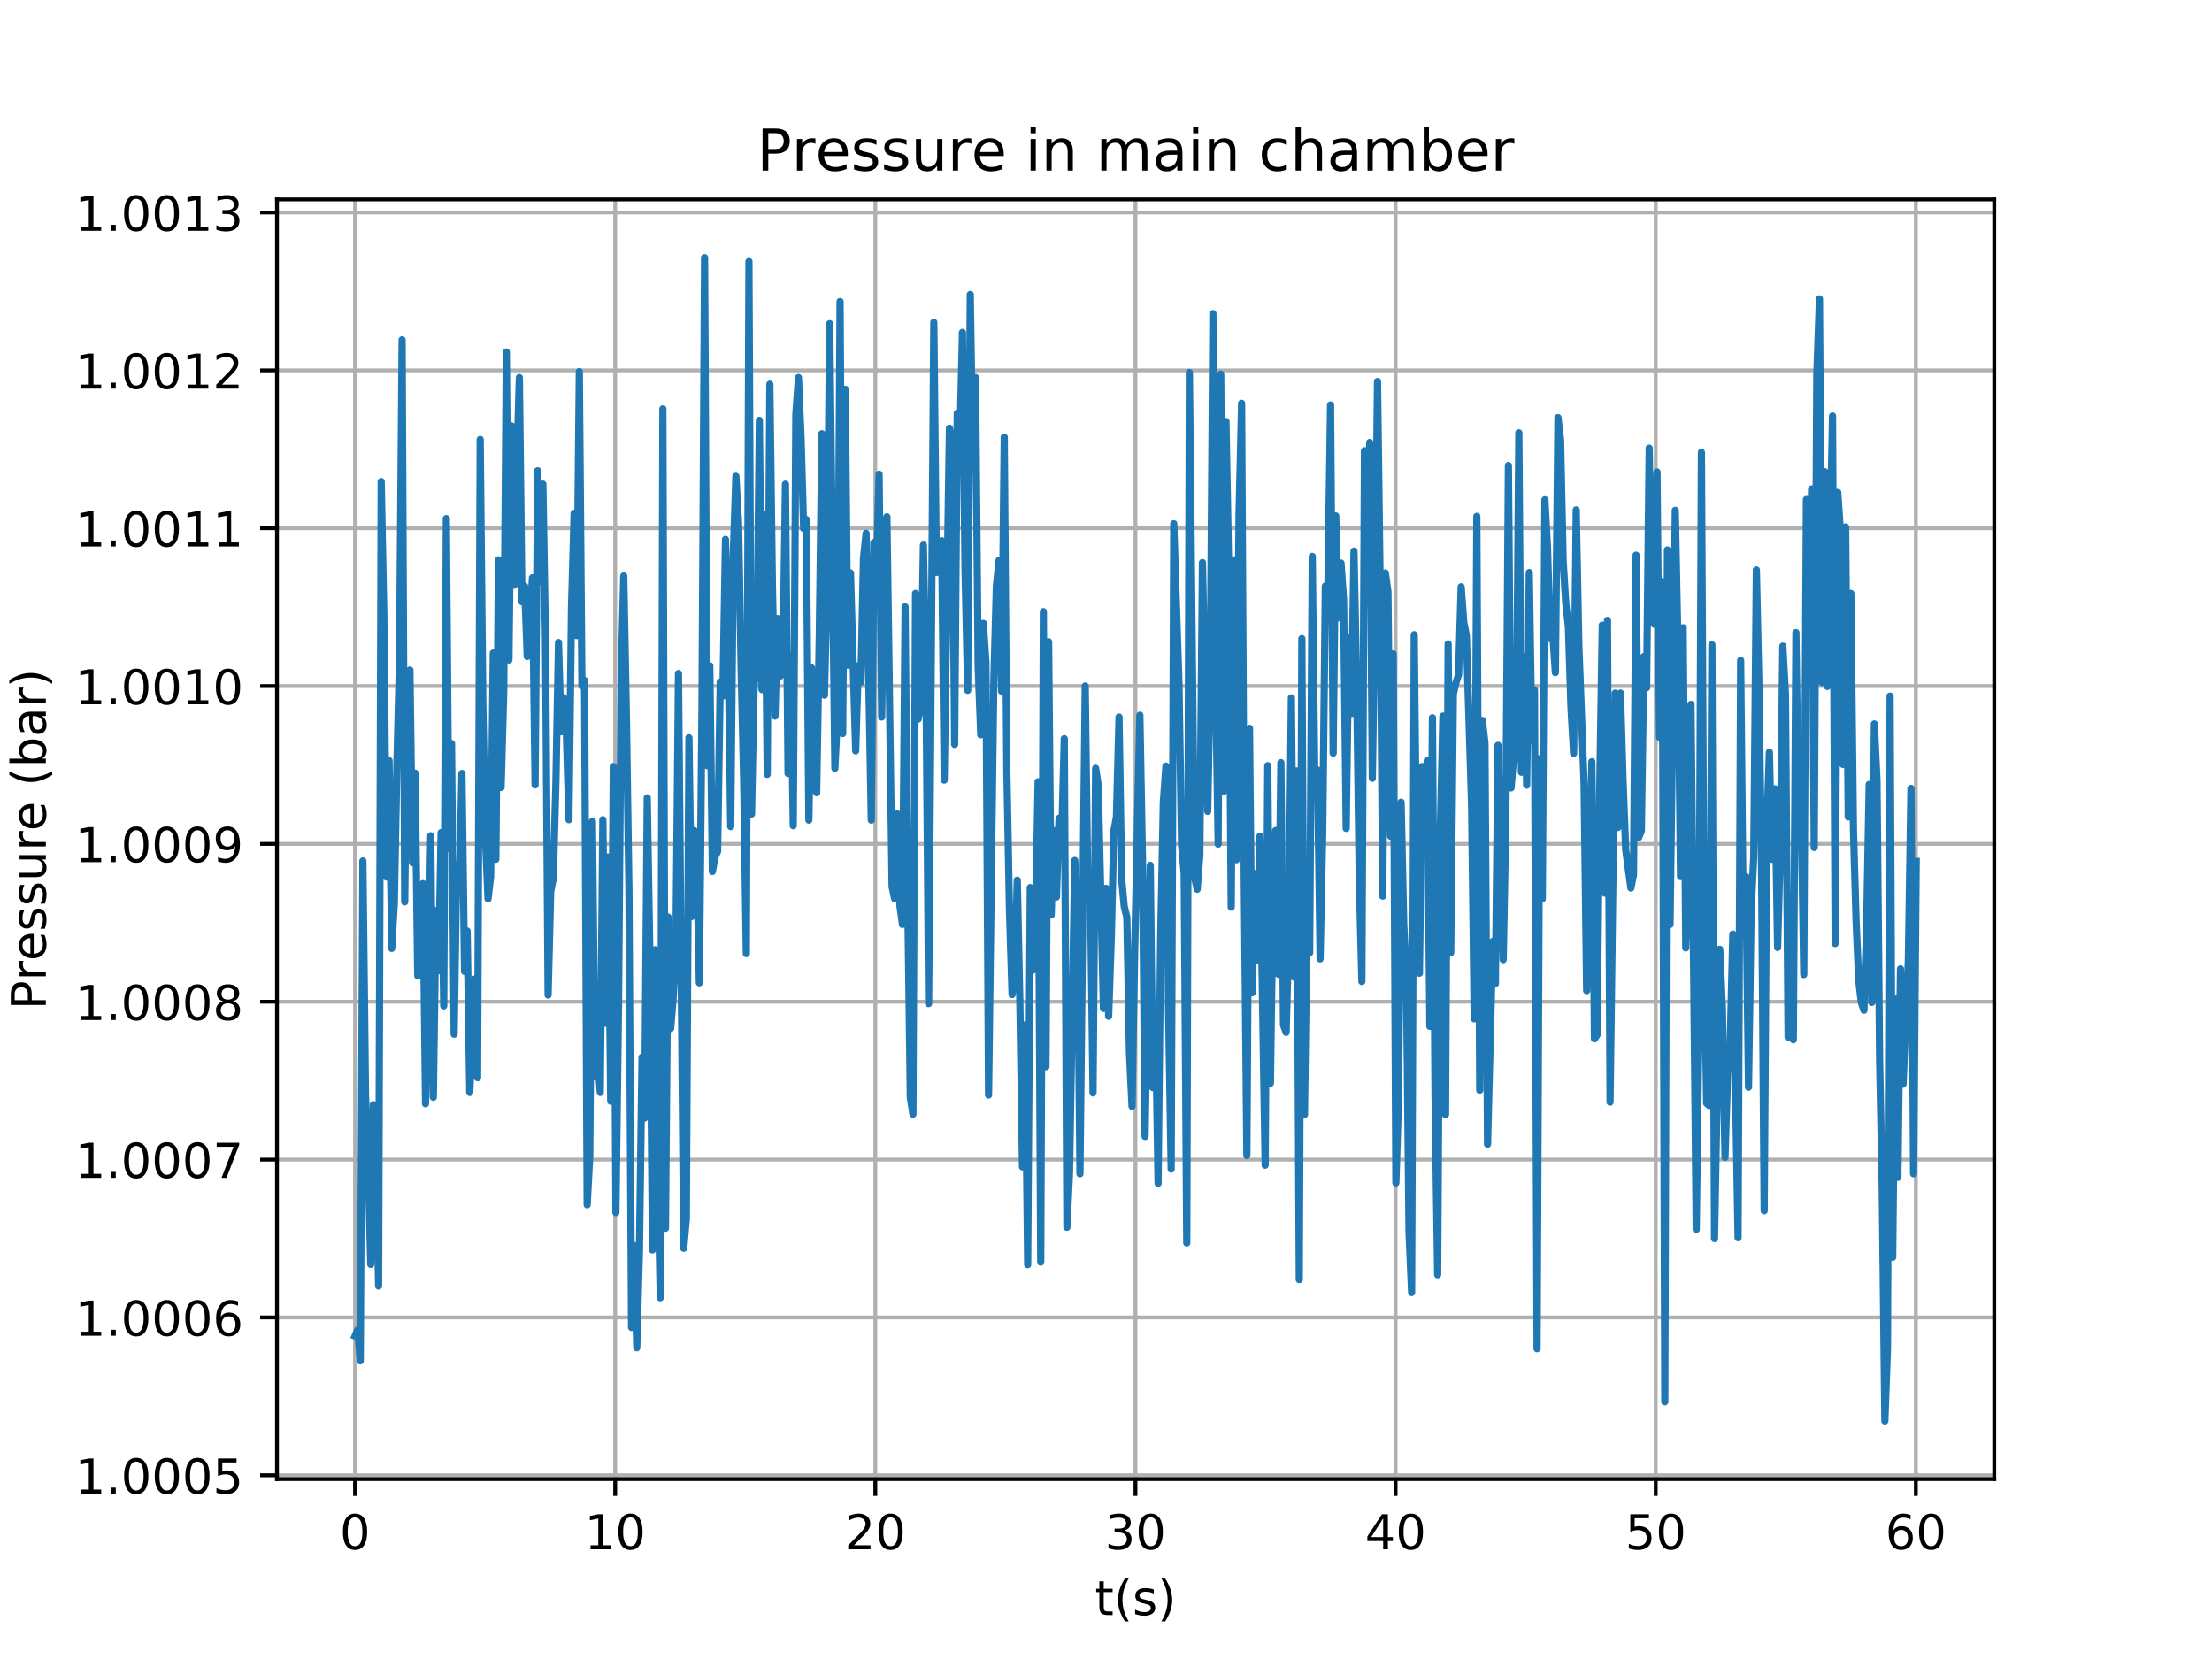 <?xml version="1.0" encoding="utf-8" standalone="no"?>
<!DOCTYPE svg PUBLIC "-//W3C//DTD SVG 1.1//EN"
  "http://www.w3.org/Graphics/SVG/1.1/DTD/svg11.dtd">
<!-- Created with matplotlib (http://matplotlib.org/) -->
<svg height="345pt" version="1.1" viewBox="0 0 460 345" width="460pt" xmlns="http://www.w3.org/2000/svg" xmlns:xlink="http://www.w3.org/1999/xlink">
 <defs>
  <style type="text/css">
*{stroke-linecap:butt;stroke-linejoin:round;}
  </style>
 </defs>
 <g id="figure_1">
  <g id="patch_1">
   <path d="M 0 345.6 
L 460.8 345.6 
L 460.8 0 
L 0 0 
z
" style="fill:#ffffff;"/>
  </g>
  <g id="axes_1">
   <g id="patch_2">
    <path d="M 57.6 307.584 
L 414.72 307.584 
L 414.72 41.472 
L 57.6 41.472 
z
" style="fill:#ffffff;"/>
   </g>
   <g id="matplotlib.axis_1">
    <g id="xtick_1">
     <g id="line2d_1">
      <path clip-path="url(#p2dbd5055fb)" d="M 73.833 307.584 
L 73.833 41.472 
" style="fill:none;stroke:#b0b0b0;stroke-linecap:square;stroke-width:0.8;"/>
     </g>
     <g id="line2d_2">
      <defs>
       <path d="M 0 0 
L 0 3.5 
" id="m1ce42a3cba" style="stroke:#000000;stroke-width:0.8;"/>
      </defs>
      <g>
       <use style="stroke:#000000;stroke-width:0.8;" x="73.833" xlink:href="#m1ce42a3cba" y="307.584"/>
      </g>
     </g>
     <g id="text_1">
      <!-- 0 -->
      <defs>
       <path d="M 31.781 66.406 
Q 24.172 66.406 20.328 58.906 
Q 16.5 51.422 16.5 36.375 
Q 16.5 21.391 20.328 13.891 
Q 24.172 6.391 31.781 6.391 
Q 39.453 6.391 43.281 13.891 
Q 47.125 21.391 47.125 36.375 
Q 47.125 51.422 43.281 58.906 
Q 39.453 66.406 31.781 66.406 
z
M 31.781 74.219 
Q 44.047 74.219 50.516 64.516 
Q 56.984 54.828 56.984 36.375 
Q 56.984 17.969 50.516 8.266 
Q 44.047 -1.422 31.781 -1.422 
Q 19.531 -1.422 13.062 8.266 
Q 6.594 17.969 6.594 36.375 
Q 6.594 54.828 13.062 64.516 
Q 19.531 74.219 31.781 74.219 
z
" id="DejaVuSans-30"/>
      </defs>
      <g transform="translate(70.651 322.182)scale(0.1 -0.1)">
       <use xlink:href="#DejaVuSans-30"/>
      </g>
     </g>
    </g>
    <g id="xtick_2">
     <g id="line2d_3">
      <path clip-path="url(#p2dbd5055fb)" d="M 127.93 307.584 
L 127.93 41.472 
" style="fill:none;stroke:#b0b0b0;stroke-linecap:square;stroke-width:0.8;"/>
     </g>
     <g id="line2d_4">
      <g>
       <use style="stroke:#000000;stroke-width:0.8;" x="127.93" xlink:href="#m1ce42a3cba" y="307.584"/>
      </g>
     </g>
     <g id="text_2">
      <!-- 10 -->
      <defs>
       <path d="M 12.406 8.297 
L 28.516 8.297 
L 28.516 63.922 
L 10.984 60.406 
L 10.984 69.391 
L 28.422 72.906 
L 38.281 72.906 
L 38.281 8.297 
L 54.391 8.297 
L 54.391 0 
L 12.406 0 
z
" id="DejaVuSans-31"/>
      </defs>
      <g transform="translate(121.568 322.182)scale(0.1 -0.1)">
       <use xlink:href="#DejaVuSans-31"/>
       <use x="63.623" xlink:href="#DejaVuSans-30"/>
      </g>
     </g>
    </g>
    <g id="xtick_3">
     <g id="line2d_5">
      <path clip-path="url(#p2dbd5055fb)" d="M 182.027 307.584 
L 182.027 41.472 
" style="fill:none;stroke:#b0b0b0;stroke-linecap:square;stroke-width:0.8;"/>
     </g>
     <g id="line2d_6">
      <g>
       <use style="stroke:#000000;stroke-width:0.8;" x="182.027" xlink:href="#m1ce42a3cba" y="307.584"/>
      </g>
     </g>
     <g id="text_3">
      <!-- 20 -->
      <defs>
       <path d="M 19.188 8.297 
L 53.609 8.297 
L 53.609 0 
L 7.328 0 
L 7.328 8.297 
Q 12.938 14.109 22.625 23.891 
Q 32.328 33.688 34.812 36.531 
Q 39.547 41.844 41.422 45.531 
Q 43.312 49.219 43.312 52.781 
Q 43.312 58.594 39.234 62.25 
Q 35.156 65.922 28.609 65.922 
Q 23.969 65.922 18.812 64.312 
Q 13.672 62.703 7.812 59.422 
L 7.812 69.391 
Q 13.766 71.781 18.938 73 
Q 24.125 74.219 28.422 74.219 
Q 39.75 74.219 46.484 68.547 
Q 53.219 62.891 53.219 53.422 
Q 53.219 48.922 51.531 44.891 
Q 49.859 40.875 45.406 35.406 
Q 44.188 33.984 37.641 27.219 
Q 31.109 20.453 19.188 8.297 
z
" id="DejaVuSans-32"/>
      </defs>
      <g transform="translate(175.665 322.182)scale(0.1 -0.1)">
       <use xlink:href="#DejaVuSans-32"/>
       <use x="63.623" xlink:href="#DejaVuSans-30"/>
      </g>
     </g>
    </g>
    <g id="xtick_4">
     <g id="line2d_7">
      <path clip-path="url(#p2dbd5055fb)" d="M 236.125 307.584 
L 236.125 41.472 
" style="fill:none;stroke:#b0b0b0;stroke-linecap:square;stroke-width:0.8;"/>
     </g>
     <g id="line2d_8">
      <g>
       <use style="stroke:#000000;stroke-width:0.8;" x="236.125" xlink:href="#m1ce42a3cba" y="307.584"/>
      </g>
     </g>
     <g id="text_4">
      <!-- 30 -->
      <defs>
       <path d="M 40.578 39.312 
Q 47.656 37.797 51.625 33 
Q 55.609 28.219 55.609 21.188 
Q 55.609 10.406 48.188 4.484 
Q 40.766 -1.422 27.094 -1.422 
Q 22.516 -1.422 17.656 -0.516 
Q 12.797 0.391 7.625 2.203 
L 7.625 11.719 
Q 11.719 9.328 16.594 8.109 
Q 21.484 6.891 26.812 6.891 
Q 36.078 6.891 40.938 10.547 
Q 45.797 14.203 45.797 21.188 
Q 45.797 27.641 41.281 31.266 
Q 36.766 34.906 28.719 34.906 
L 20.219 34.906 
L 20.219 43.016 
L 29.109 43.016 
Q 36.375 43.016 40.234 45.922 
Q 44.094 48.828 44.094 54.297 
Q 44.094 59.906 40.109 62.906 
Q 36.141 65.922 28.719 65.922 
Q 24.656 65.922 20.016 65.031 
Q 15.375 64.156 9.812 62.312 
L 9.812 71.094 
Q 15.438 72.656 20.344 73.438 
Q 25.25 74.219 29.594 74.219 
Q 40.828 74.219 47.359 69.109 
Q 53.906 64.016 53.906 55.328 
Q 53.906 49.266 50.438 45.094 
Q 46.969 40.922 40.578 39.312 
z
" id="DejaVuSans-33"/>
      </defs>
      <g transform="translate(229.762 322.182)scale(0.1 -0.1)">
       <use xlink:href="#DejaVuSans-33"/>
       <use x="63.623" xlink:href="#DejaVuSans-30"/>
      </g>
     </g>
    </g>
    <g id="xtick_5">
     <g id="line2d_9">
      <path clip-path="url(#p2dbd5055fb)" d="M 290.222 307.584 
L 290.222 41.472 
" style="fill:none;stroke:#b0b0b0;stroke-linecap:square;stroke-width:0.8;"/>
     </g>
     <g id="line2d_10">
      <g>
       <use style="stroke:#000000;stroke-width:0.8;" x="290.222" xlink:href="#m1ce42a3cba" y="307.584"/>
      </g>
     </g>
     <g id="text_5">
      <!-- 40 -->
      <defs>
       <path d="M 37.797 64.312 
L 12.891 25.391 
L 37.797 25.391 
z
M 35.203 72.906 
L 47.609 72.906 
L 47.609 25.391 
L 58.016 25.391 
L 58.016 17.188 
L 47.609 17.188 
L 47.609 0 
L 37.797 0 
L 37.797 17.188 
L 4.891 17.188 
L 4.891 26.703 
z
" id="DejaVuSans-34"/>
      </defs>
      <g transform="translate(283.86 322.182)scale(0.1 -0.1)">
       <use xlink:href="#DejaVuSans-34"/>
       <use x="63.623" xlink:href="#DejaVuSans-30"/>
      </g>
     </g>
    </g>
    <g id="xtick_6">
     <g id="line2d_11">
      <path clip-path="url(#p2dbd5055fb)" d="M 344.32 307.584 
L 344.32 41.472 
" style="fill:none;stroke:#b0b0b0;stroke-linecap:square;stroke-width:0.8;"/>
     </g>
     <g id="line2d_12">
      <g>
       <use style="stroke:#000000;stroke-width:0.8;" x="344.32" xlink:href="#m1ce42a3cba" y="307.584"/>
      </g>
     </g>
     <g id="text_6">
      <!-- 50 -->
      <defs>
       <path d="M 10.797 72.906 
L 49.516 72.906 
L 49.516 64.594 
L 19.828 64.594 
L 19.828 46.734 
Q 21.969 47.469 24.109 47.828 
Q 26.266 48.188 28.422 48.188 
Q 40.625 48.188 47.75 41.5 
Q 54.891 34.812 54.891 23.391 
Q 54.891 11.625 47.562 5.094 
Q 40.234 -1.422 26.906 -1.422 
Q 22.312 -1.422 17.547 -0.641 
Q 12.797 0.141 7.719 1.703 
L 7.719 11.625 
Q 12.109 9.234 16.797 8.062 
Q 21.484 6.891 26.703 6.891 
Q 35.156 6.891 40.078 11.328 
Q 45.016 15.766 45.016 23.391 
Q 45.016 31 40.078 35.438 
Q 35.156 39.891 26.703 39.891 
Q 22.75 39.891 18.812 39.016 
Q 14.891 38.141 10.797 36.281 
z
" id="DejaVuSans-35"/>
      </defs>
      <g transform="translate(337.957 322.182)scale(0.1 -0.1)">
       <use xlink:href="#DejaVuSans-35"/>
       <use x="63.623" xlink:href="#DejaVuSans-30"/>
      </g>
     </g>
    </g>
    <g id="xtick_7">
     <g id="line2d_13">
      <path clip-path="url(#p2dbd5055fb)" d="M 398.417 307.584 
L 398.417 41.472 
" style="fill:none;stroke:#b0b0b0;stroke-linecap:square;stroke-width:0.8;"/>
     </g>
     <g id="line2d_14">
      <g>
       <use style="stroke:#000000;stroke-width:0.8;" x="398.417" xlink:href="#m1ce42a3cba" y="307.584"/>
      </g>
     </g>
     <g id="text_7">
      <!-- 60 -->
      <defs>
       <path d="M 33.016 40.375 
Q 26.375 40.375 22.484 35.828 
Q 18.609 31.297 18.609 23.391 
Q 18.609 15.531 22.484 10.953 
Q 26.375 6.391 33.016 6.391 
Q 39.656 6.391 43.531 10.953 
Q 47.406 15.531 47.406 23.391 
Q 47.406 31.297 43.531 35.828 
Q 39.656 40.375 33.016 40.375 
z
M 52.594 71.297 
L 52.594 62.312 
Q 48.875 64.062 45.094 64.984 
Q 41.312 65.922 37.594 65.922 
Q 27.828 65.922 22.672 59.328 
Q 17.531 52.734 16.797 39.406 
Q 19.672 43.656 24.016 45.922 
Q 28.375 48.188 33.594 48.188 
Q 44.578 48.188 50.953 41.516 
Q 57.328 34.859 57.328 23.391 
Q 57.328 12.156 50.688 5.359 
Q 44.047 -1.422 33.016 -1.422 
Q 20.359 -1.422 13.672 8.266 
Q 6.984 17.969 6.984 36.375 
Q 6.984 53.656 15.188 63.938 
Q 23.391 74.219 37.203 74.219 
Q 40.922 74.219 44.703 73.484 
Q 48.484 72.75 52.594 71.297 
z
" id="DejaVuSans-36"/>
      </defs>
      <g transform="translate(392.054 322.182)scale(0.1 -0.1)">
       <use xlink:href="#DejaVuSans-36"/>
       <use x="63.623" xlink:href="#DejaVuSans-30"/>
      </g>
     </g>
    </g>
    <g id="text_8">
     <!-- t(s) -->
     <defs>
      <path d="M 18.312 70.219 
L 18.312 54.688 
L 36.812 54.688 
L 36.812 47.703 
L 18.312 47.703 
L 18.312 18.016 
Q 18.312 11.328 20.141 9.422 
Q 21.969 7.516 27.594 7.516 
L 36.812 7.516 
L 36.812 0 
L 27.594 0 
Q 17.188 0 13.234 3.875 
Q 9.281 7.766 9.281 18.016 
L 9.281 47.703 
L 2.688 47.703 
L 2.688 54.688 
L 9.281 54.688 
L 9.281 70.219 
z
" id="DejaVuSans-74"/>
      <path d="M 31 75.875 
Q 24.469 64.656 21.281 53.656 
Q 18.109 42.672 18.109 31.391 
Q 18.109 20.125 21.312 9.062 
Q 24.516 -2 31 -13.188 
L 23.188 -13.188 
Q 15.875 -1.703 12.234 9.375 
Q 8.594 20.453 8.594 31.391 
Q 8.594 42.281 12.203 53.312 
Q 15.828 64.359 23.188 75.875 
z
" id="DejaVuSans-28"/>
      <path d="M 44.281 53.078 
L 44.281 44.578 
Q 40.484 46.531 36.375 47.5 
Q 32.281 48.484 27.875 48.484 
Q 21.188 48.484 17.844 46.438 
Q 14.5 44.391 14.5 40.281 
Q 14.5 37.156 16.891 35.375 
Q 19.281 33.594 26.516 31.984 
L 29.594 31.297 
Q 39.156 29.25 43.188 25.516 
Q 47.219 21.781 47.219 15.094 
Q 47.219 7.469 41.188 3.016 
Q 35.156 -1.422 24.609 -1.422 
Q 20.219 -1.422 15.453 -0.562 
Q 10.688 0.297 5.422 2 
L 5.422 11.281 
Q 10.406 8.688 15.234 7.391 
Q 20.062 6.109 24.812 6.109 
Q 31.156 6.109 34.562 8.281 
Q 37.984 10.453 37.984 14.406 
Q 37.984 18.062 35.516 20.016 
Q 33.062 21.969 24.703 23.781 
L 21.578 24.516 
Q 13.234 26.266 9.516 29.906 
Q 5.812 33.547 5.812 39.891 
Q 5.812 47.609 11.281 51.797 
Q 16.75 56 26.812 56 
Q 31.781 56 36.172 55.266 
Q 40.578 54.547 44.281 53.078 
z
" id="DejaVuSans-73"/>
      <path d="M 8.016 75.875 
L 15.828 75.875 
Q 23.141 64.359 26.781 53.312 
Q 30.422 42.281 30.422 31.391 
Q 30.422 20.453 26.781 9.375 
Q 23.141 -1.703 15.828 -13.188 
L 8.016 -13.188 
Q 14.5 -2 17.703 9.062 
Q 20.906 20.125 20.906 31.391 
Q 20.906 42.672 17.703 53.656 
Q 14.5 64.656 8.016 75.875 
z
" id="DejaVuSans-29"/>
     </defs>
     <g transform="translate(227.694 335.861)scale(0.1 -0.1)">
      <use xlink:href="#DejaVuSans-74"/>
      <use x="39.209" xlink:href="#DejaVuSans-28"/>
      <use x="78.223" xlink:href="#DejaVuSans-73"/>
      <use x="130.322" xlink:href="#DejaVuSans-29"/>
     </g>
    </g>
   </g>
   <g id="matplotlib.axis_2">
    <g id="ytick_1">
     <g id="line2d_15">
      <path clip-path="url(#p2dbd5055fb)" d="M 57.6 306.79 
L 414.72 306.79 
" style="fill:none;stroke:#b0b0b0;stroke-linecap:square;stroke-width:0.8;"/>
     </g>
     <g id="line2d_16">
      <defs>
       <path d="M 0 0 
L -3.5 0 
" id="m03e9ff4818" style="stroke:#000000;stroke-width:0.8;"/>
      </defs>
      <g>
       <use style="stroke:#000000;stroke-width:0.8;" x="57.6" xlink:href="#m03e9ff4818" y="306.79"/>
      </g>
     </g>
     <g id="text_9">
      <!-- 1.0005 -->
      <defs>
       <path d="M 10.688 12.406 
L 21 12.406 
L 21 0 
L 10.688 0 
z
" id="DejaVuSans-2e"/>
      </defs>
      <g transform="translate(15.609 310.589)scale(0.1 -0.1)">
       <use xlink:href="#DejaVuSans-31"/>
       <use x="63.623" xlink:href="#DejaVuSans-2e"/>
       <use x="95.41" xlink:href="#DejaVuSans-30"/>
       <use x="159.033" xlink:href="#DejaVuSans-30"/>
       <use x="222.656" xlink:href="#DejaVuSans-30"/>
       <use x="286.279" xlink:href="#DejaVuSans-35"/>
      </g>
     </g>
    </g>
    <g id="ytick_2">
     <g id="line2d_17">
      <path clip-path="url(#p2dbd5055fb)" d="M 57.6 273.965 
L 414.72 273.965 
" style="fill:none;stroke:#b0b0b0;stroke-linecap:square;stroke-width:0.8;"/>
     </g>
     <g id="line2d_18">
      <g>
       <use style="stroke:#000000;stroke-width:0.8;" x="57.6" xlink:href="#m03e9ff4818" y="273.965"/>
      </g>
     </g>
     <g id="text_10">
      <!-- 1.0006 -->
      <g transform="translate(15.609 277.764)scale(0.1 -0.1)">
       <use xlink:href="#DejaVuSans-31"/>
       <use x="63.623" xlink:href="#DejaVuSans-2e"/>
       <use x="95.41" xlink:href="#DejaVuSans-30"/>
       <use x="159.033" xlink:href="#DejaVuSans-30"/>
       <use x="222.656" xlink:href="#DejaVuSans-30"/>
       <use x="286.279" xlink:href="#DejaVuSans-36"/>
      </g>
     </g>
    </g>
    <g id="ytick_3">
     <g id="line2d_19">
      <path clip-path="url(#p2dbd5055fb)" d="M 57.6 241.14 
L 414.72 241.14 
" style="fill:none;stroke:#b0b0b0;stroke-linecap:square;stroke-width:0.8;"/>
     </g>
     <g id="line2d_20">
      <g>
       <use style="stroke:#000000;stroke-width:0.8;" x="57.6" xlink:href="#m03e9ff4818" y="241.14"/>
      </g>
     </g>
     <g id="text_11">
      <!-- 1.0007 -->
      <defs>
       <path d="M 8.203 72.906 
L 55.078 72.906 
L 55.078 68.703 
L 28.609 0 
L 18.312 0 
L 43.219 64.594 
L 8.203 64.594 
z
" id="DejaVuSans-37"/>
      </defs>
      <g transform="translate(15.609 244.939)scale(0.1 -0.1)">
       <use xlink:href="#DejaVuSans-31"/>
       <use x="63.623" xlink:href="#DejaVuSans-2e"/>
       <use x="95.41" xlink:href="#DejaVuSans-30"/>
       <use x="159.033" xlink:href="#DejaVuSans-30"/>
       <use x="222.656" xlink:href="#DejaVuSans-30"/>
       <use x="286.279" xlink:href="#DejaVuSans-37"/>
      </g>
     </g>
    </g>
    <g id="ytick_4">
     <g id="line2d_21">
      <path clip-path="url(#p2dbd5055fb)" d="M 57.6 208.315 
L 414.72 208.315 
" style="fill:none;stroke:#b0b0b0;stroke-linecap:square;stroke-width:0.8;"/>
     </g>
     <g id="line2d_22">
      <g>
       <use style="stroke:#000000;stroke-width:0.8;" x="57.6" xlink:href="#m03e9ff4818" y="208.315"/>
      </g>
     </g>
     <g id="text_12">
      <!-- 1.0008 -->
      <defs>
       <path d="M 31.781 34.625 
Q 24.75 34.625 20.719 30.859 
Q 16.703 27.094 16.703 20.516 
Q 16.703 13.922 20.719 10.156 
Q 24.75 6.391 31.781 6.391 
Q 38.812 6.391 42.859 10.172 
Q 46.922 13.969 46.922 20.516 
Q 46.922 27.094 42.891 30.859 
Q 38.875 34.625 31.781 34.625 
z
M 21.922 38.812 
Q 15.578 40.375 12.031 44.719 
Q 8.5 49.078 8.5 55.328 
Q 8.5 64.062 14.719 69.141 
Q 20.953 74.219 31.781 74.219 
Q 42.672 74.219 48.875 69.141 
Q 55.078 64.062 55.078 55.328 
Q 55.078 49.078 51.531 44.719 
Q 48 40.375 41.703 38.812 
Q 48.828 37.156 52.797 32.312 
Q 56.781 27.484 56.781 20.516 
Q 56.781 9.906 50.312 4.234 
Q 43.844 -1.422 31.781 -1.422 
Q 19.734 -1.422 13.25 4.234 
Q 6.781 9.906 6.781 20.516 
Q 6.781 27.484 10.781 32.312 
Q 14.797 37.156 21.922 38.812 
z
M 18.312 54.391 
Q 18.312 48.734 21.844 45.562 
Q 25.391 42.391 31.781 42.391 
Q 38.141 42.391 41.719 45.562 
Q 45.312 48.734 45.312 54.391 
Q 45.312 60.062 41.719 63.234 
Q 38.141 66.406 31.781 66.406 
Q 25.391 66.406 21.844 63.234 
Q 18.312 60.062 18.312 54.391 
z
" id="DejaVuSans-38"/>
      </defs>
      <g transform="translate(15.609 212.114)scale(0.1 -0.1)">
       <use xlink:href="#DejaVuSans-31"/>
       <use x="63.623" xlink:href="#DejaVuSans-2e"/>
       <use x="95.41" xlink:href="#DejaVuSans-30"/>
       <use x="159.033" xlink:href="#DejaVuSans-30"/>
       <use x="222.656" xlink:href="#DejaVuSans-30"/>
       <use x="286.279" xlink:href="#DejaVuSans-38"/>
      </g>
     </g>
    </g>
    <g id="ytick_5">
     <g id="line2d_23">
      <path clip-path="url(#p2dbd5055fb)" d="M 57.6 175.49 
L 414.72 175.49 
" style="fill:none;stroke:#b0b0b0;stroke-linecap:square;stroke-width:0.8;"/>
     </g>
     <g id="line2d_24">
      <g>
       <use style="stroke:#000000;stroke-width:0.8;" x="57.6" xlink:href="#m03e9ff4818" y="175.49"/>
      </g>
     </g>
     <g id="text_13">
      <!-- 1.0009 -->
      <defs>
       <path d="M 10.984 1.516 
L 10.984 10.5 
Q 14.703 8.734 18.5 7.812 
Q 22.312 6.891 25.984 6.891 
Q 35.75 6.891 40.891 13.453 
Q 46.047 20.016 46.781 33.406 
Q 43.953 29.203 39.594 26.953 
Q 35.25 24.703 29.984 24.703 
Q 19.047 24.703 12.672 31.312 
Q 6.297 37.938 6.297 49.422 
Q 6.297 60.641 12.938 67.422 
Q 19.578 74.219 30.609 74.219 
Q 43.266 74.219 49.922 64.516 
Q 56.594 54.828 56.594 36.375 
Q 56.594 19.141 48.406 8.859 
Q 40.234 -1.422 26.422 -1.422 
Q 22.703 -1.422 18.891 -0.688 
Q 15.094 0.047 10.984 1.516 
z
M 30.609 32.422 
Q 37.25 32.422 41.125 36.953 
Q 45.016 41.5 45.016 49.422 
Q 45.016 57.281 41.125 61.844 
Q 37.25 66.406 30.609 66.406 
Q 23.969 66.406 20.094 61.844 
Q 16.219 57.281 16.219 49.422 
Q 16.219 41.5 20.094 36.953 
Q 23.969 32.422 30.609 32.422 
z
" id="DejaVuSans-39"/>
      </defs>
      <g transform="translate(15.609 179.289)scale(0.1 -0.1)">
       <use xlink:href="#DejaVuSans-31"/>
       <use x="63.623" xlink:href="#DejaVuSans-2e"/>
       <use x="95.41" xlink:href="#DejaVuSans-30"/>
       <use x="159.033" xlink:href="#DejaVuSans-30"/>
       <use x="222.656" xlink:href="#DejaVuSans-30"/>
       <use x="286.279" xlink:href="#DejaVuSans-39"/>
      </g>
     </g>
    </g>
    <g id="ytick_6">
     <g id="line2d_25">
      <path clip-path="url(#p2dbd5055fb)" d="M 57.6 142.665 
L 414.72 142.665 
" style="fill:none;stroke:#b0b0b0;stroke-linecap:square;stroke-width:0.8;"/>
     </g>
     <g id="line2d_26">
      <g>
       <use style="stroke:#000000;stroke-width:0.8;" x="57.6" xlink:href="#m03e9ff4818" y="142.665"/>
      </g>
     </g>
     <g id="text_14">
      <!-- 1.0010 -->
      <g transform="translate(15.609 146.464)scale(0.1 -0.1)">
       <use xlink:href="#DejaVuSans-31"/>
       <use x="63.623" xlink:href="#DejaVuSans-2e"/>
       <use x="95.41" xlink:href="#DejaVuSans-30"/>
       <use x="159.033" xlink:href="#DejaVuSans-30"/>
       <use x="222.656" xlink:href="#DejaVuSans-31"/>
       <use x="286.279" xlink:href="#DejaVuSans-30"/>
      </g>
     </g>
    </g>
    <g id="ytick_7">
     <g id="line2d_27">
      <path clip-path="url(#p2dbd5055fb)" d="M 57.6 109.84 
L 414.72 109.84 
" style="fill:none;stroke:#b0b0b0;stroke-linecap:square;stroke-width:0.8;"/>
     </g>
     <g id="line2d_28">
      <g>
       <use style="stroke:#000000;stroke-width:0.8;" x="57.6" xlink:href="#m03e9ff4818" y="109.84"/>
      </g>
     </g>
     <g id="text_15">
      <!-- 1.0011 -->
      <g transform="translate(15.609 113.639)scale(0.1 -0.1)">
       <use xlink:href="#DejaVuSans-31"/>
       <use x="63.623" xlink:href="#DejaVuSans-2e"/>
       <use x="95.41" xlink:href="#DejaVuSans-30"/>
       <use x="159.033" xlink:href="#DejaVuSans-30"/>
       <use x="222.656" xlink:href="#DejaVuSans-31"/>
       <use x="286.279" xlink:href="#DejaVuSans-31"/>
      </g>
     </g>
    </g>
    <g id="ytick_8">
     <g id="line2d_29">
      <path clip-path="url(#p2dbd5055fb)" d="M 57.6 77.015 
L 414.72 77.015 
" style="fill:none;stroke:#b0b0b0;stroke-linecap:square;stroke-width:0.8;"/>
     </g>
     <g id="line2d_30">
      <g>
       <use style="stroke:#000000;stroke-width:0.8;" x="57.6" xlink:href="#m03e9ff4818" y="77.015"/>
      </g>
     </g>
     <g id="text_16">
      <!-- 1.0012 -->
      <g transform="translate(15.609 80.814)scale(0.1 -0.1)">
       <use xlink:href="#DejaVuSans-31"/>
       <use x="63.623" xlink:href="#DejaVuSans-2e"/>
       <use x="95.41" xlink:href="#DejaVuSans-30"/>
       <use x="159.033" xlink:href="#DejaVuSans-30"/>
       <use x="222.656" xlink:href="#DejaVuSans-31"/>
       <use x="286.279" xlink:href="#DejaVuSans-32"/>
      </g>
     </g>
    </g>
    <g id="ytick_9">
     <g id="line2d_31">
      <path clip-path="url(#p2dbd5055fb)" d="M 57.6 44.19 
L 414.72 44.19 
" style="fill:none;stroke:#b0b0b0;stroke-linecap:square;stroke-width:0.8;"/>
     </g>
     <g id="line2d_32">
      <g>
       <use style="stroke:#000000;stroke-width:0.8;" x="57.6" xlink:href="#m03e9ff4818" y="44.19"/>
      </g>
     </g>
     <g id="text_17">
      <!-- 1.0013 -->
      <g transform="translate(15.609 47.989)scale(0.1 -0.1)">
       <use xlink:href="#DejaVuSans-31"/>
       <use x="63.623" xlink:href="#DejaVuSans-2e"/>
       <use x="95.41" xlink:href="#DejaVuSans-30"/>
       <use x="159.033" xlink:href="#DejaVuSans-30"/>
       <use x="222.656" xlink:href="#DejaVuSans-31"/>
       <use x="286.279" xlink:href="#DejaVuSans-33"/>
      </g>
     </g>
    </g>
    <g id="text_18">
     <!-- Pressure (bar) -->
     <defs>
      <path d="M 19.672 64.797 
L 19.672 37.406 
L 32.078 37.406 
Q 38.969 37.406 42.719 40.969 
Q 46.484 44.531 46.484 51.125 
Q 46.484 57.672 42.719 61.234 
Q 38.969 64.797 32.078 64.797 
z
M 9.812 72.906 
L 32.078 72.906 
Q 44.344 72.906 50.609 67.359 
Q 56.891 61.812 56.891 51.125 
Q 56.891 40.328 50.609 34.812 
Q 44.344 29.297 32.078 29.297 
L 19.672 29.297 
L 19.672 0 
L 9.812 0 
z
" id="DejaVuSans-50"/>
      <path d="M 41.109 46.297 
Q 39.594 47.172 37.812 47.578 
Q 36.031 48 33.891 48 
Q 26.266 48 22.188 43.047 
Q 18.109 38.094 18.109 28.812 
L 18.109 0 
L 9.078 0 
L 9.078 54.688 
L 18.109 54.688 
L 18.109 46.188 
Q 20.953 51.172 25.484 53.578 
Q 30.031 56 36.531 56 
Q 37.453 56 38.578 55.875 
Q 39.703 55.766 41.062 55.516 
z
" id="DejaVuSans-72"/>
      <path d="M 56.203 29.594 
L 56.203 25.203 
L 14.891 25.203 
Q 15.484 15.922 20.484 11.062 
Q 25.484 6.203 34.422 6.203 
Q 39.594 6.203 44.453 7.469 
Q 49.312 8.734 54.109 11.281 
L 54.109 2.781 
Q 49.266 0.734 44.188 -0.344 
Q 39.109 -1.422 33.891 -1.422 
Q 20.797 -1.422 13.156 6.188 
Q 5.516 13.812 5.516 26.812 
Q 5.516 40.234 12.766 48.109 
Q 20.016 56 32.328 56 
Q 43.359 56 49.781 48.891 
Q 56.203 41.797 56.203 29.594 
z
M 47.219 32.234 
Q 47.125 39.594 43.094 43.984 
Q 39.062 48.391 32.422 48.391 
Q 24.906 48.391 20.391 44.141 
Q 15.875 39.891 15.188 32.172 
z
" id="DejaVuSans-65"/>
      <path d="M 8.5 21.578 
L 8.5 54.688 
L 17.484 54.688 
L 17.484 21.922 
Q 17.484 14.156 20.5 10.266 
Q 23.531 6.391 29.594 6.391 
Q 36.859 6.391 41.078 11.031 
Q 45.312 15.672 45.312 23.688 
L 45.312 54.688 
L 54.297 54.688 
L 54.297 0 
L 45.312 0 
L 45.312 8.406 
Q 42.047 3.422 37.719 1 
Q 33.406 -1.422 27.688 -1.422 
Q 18.266 -1.422 13.375 4.438 
Q 8.5 10.297 8.5 21.578 
z
M 31.109 56 
z
" id="DejaVuSans-75"/>
      <path id="DejaVuSans-20"/>
      <path d="M 48.688 27.297 
Q 48.688 37.203 44.609 42.844 
Q 40.531 48.484 33.406 48.484 
Q 26.266 48.484 22.188 42.844 
Q 18.109 37.203 18.109 27.297 
Q 18.109 17.391 22.188 11.75 
Q 26.266 6.109 33.406 6.109 
Q 40.531 6.109 44.609 11.75 
Q 48.688 17.391 48.688 27.297 
z
M 18.109 46.391 
Q 20.953 51.266 25.266 53.625 
Q 29.594 56 35.594 56 
Q 45.562 56 51.781 48.094 
Q 58.016 40.188 58.016 27.297 
Q 58.016 14.406 51.781 6.484 
Q 45.562 -1.422 35.594 -1.422 
Q 29.594 -1.422 25.266 0.953 
Q 20.953 3.328 18.109 8.203 
L 18.109 0 
L 9.078 0 
L 9.078 75.984 
L 18.109 75.984 
z
" id="DejaVuSans-62"/>
      <path d="M 34.281 27.484 
Q 23.391 27.484 19.188 25 
Q 14.984 22.516 14.984 16.5 
Q 14.984 11.719 18.141 8.906 
Q 21.297 6.109 26.703 6.109 
Q 34.188 6.109 38.703 11.406 
Q 43.219 16.703 43.219 25.484 
L 43.219 27.484 
z
M 52.203 31.203 
L 52.203 0 
L 43.219 0 
L 43.219 8.297 
Q 40.141 3.328 35.547 0.953 
Q 30.953 -1.422 24.312 -1.422 
Q 15.922 -1.422 10.953 3.297 
Q 6 8.016 6 15.922 
Q 6 25.141 12.172 29.828 
Q 18.359 34.516 30.609 34.516 
L 43.219 34.516 
L 43.219 35.406 
Q 43.219 41.609 39.141 45 
Q 35.062 48.391 27.688 48.391 
Q 23 48.391 18.547 47.266 
Q 14.109 46.141 10.016 43.891 
L 10.016 52.203 
Q 14.938 54.109 19.578 55.047 
Q 24.219 56 28.609 56 
Q 40.484 56 46.344 49.844 
Q 52.203 43.703 52.203 31.203 
z
" id="DejaVuSans-61"/>
     </defs>
     <g transform="translate(9.53 209.965)rotate(-90)scale(0.1 -0.1)">
      <use xlink:href="#DejaVuSans-50"/>
      <use x="60.287" xlink:href="#DejaVuSans-72"/>
      <use x="101.369" xlink:href="#DejaVuSans-65"/>
      <use x="162.893" xlink:href="#DejaVuSans-73"/>
      <use x="214.992" xlink:href="#DejaVuSans-73"/>
      <use x="267.092" xlink:href="#DejaVuSans-75"/>
      <use x="330.471" xlink:href="#DejaVuSans-72"/>
      <use x="371.553" xlink:href="#DejaVuSans-65"/>
      <use x="433.076" xlink:href="#DejaVuSans-20"/>
      <use x="464.863" xlink:href="#DejaVuSans-28"/>
      <use x="503.877" xlink:href="#DejaVuSans-62"/>
      <use x="567.354" xlink:href="#DejaVuSans-61"/>
      <use x="628.633" xlink:href="#DejaVuSans-72"/>
      <use x="669.746" xlink:href="#DejaVuSans-29"/>
     </g>
    </g>
   </g>
   <g id="line2d_33">
    <path clip-path="url(#p2dbd5055fb)" d="M 73.833 277.831 
L 74.374 276.578 
L 74.92 282.995 
L 75.461 179.035 
L 76.007 227.619 
L 76.554 242.111 
L 77.1 262.929 
L 77.647 229.717 
L 78.188 239.922 
L 78.729 267.439 
L 79.27 100.147 
L 79.816 127.821 
L 80.362 182.383 
L 80.909 158.155 
L 81.455 197.223 
L 81.996 187.832 
L 82.537 158.874 
L 83.078 137.242 
L 83.619 70.66 
L 84.16 187.55 
L 84.701 140.216 
L 85.242 139.34 
L 85.783 179.409 
L 86.324 160.784 
L 86.865 202.918 
L 87.406 187.55 
L 87.947 183.762 
L 88.488 229.53 
L 89.029 205.643 
L 89.57 173.806 
L 90.111 228.184 
L 90.652 189.365 
L 91.193 201.855 
L 91.734 173.149 
L 92.275 209.181 
L 92.815 107.847 
L 93.356 176.497 
L 93.897 154.616 
L 94.438 215.067 
L 94.979 179.941 
L 95.52 184.825 
L 96.061 160.847 
L 96.602 202.012 
L 97.143 193.622 
L 97.684 227.179 
L 98.772 203.578 
L 99.313 224.113 
L 99.859 91.382 
L 100.4 145.852 
L 100.946 174.246 
L 101.487 186.923 
L 102.028 182.291 
L 102.575 135.804 
L 103.116 178.69 
L 103.662 116.425 
L 104.203 163.758 
L 104.749 144.037 
L 105.296 73.194 
L 105.837 137.242 
L 106.383 88.566 
L 106.924 121.686 
L 107.465 97.081 
L 108.006 78.515 
L 108.547 125.13 
L 109.093 121.873 
L 109.64 136.523 
L 110.727 120.15 
L 111.274 163.226 
L 111.814 97.895 
L 112.355 120.964 
L 112.896 100.678 
L 113.437 132.985 
L 113.978 206.926 
L 114.519 185.39 
L 115.06 182.665 
L 115.601 162.757 
L 116.142 133.612 
L 116.683 152.174 
L 117.224 145.133 
L 117.765 151.8 
L 118.306 170.458 
L 118.847 126.38 
L 119.388 106.754 
L 119.929 132.171 
L 120.47 77.264 
L 121.016 142.658 
L 121.557 141.5 
L 122.104 250.534 
L 122.645 240.296 
L 123.191 170.802 
L 123.738 223.926 
L 124.284 219.856 
L 124.825 227.179 
L 125.366 170.458 
L 125.912 212.782 
L 126.453 178.221 
L 127 228.998 
L 127.541 159.406 
L 128.082 252.162 
L 128.628 208.554 
L 129.169 141.221 
L 129.71 119.776 
L 130.251 148.294 
L 130.792 185.203 
L 131.333 276.046 
L 131.874 259.016 
L 132.42 280.274 
L 132.967 260.395 
L 133.513 219.856 
L 134.054 232.503 
L 134.595 165.918 
L 135.141 198.756 
L 135.682 259.925 
L 136.223 197.505 
L 136.764 242.646 
L 137.305 269.881 
L 137.846 85.027 
L 138.387 255.419 
L 138.928 190.711 
L 139.469 213.875 
L 140.01 207.176 
L 140.551 197.505 
L 141.092 140.062 
L 142.179 259.581 
L 142.726 253.508 
L 143.267 153.428 
L 143.808 190.619 
L 144.349 172.709 
L 144.89 179.13 
L 145.436 204.392 
L 145.977 147.293 
L 146.523 53.568 
L 147.064 159.218 
L 147.605 138.434 
L 148.146 181.224 
L 148.687 178.221 
L 149.228 177.062 
L 149.775 141.844 
L 150.321 144.756 
L 150.867 112.167 
L 151.408 133.799 
L 151.955 171.899 
L 152.496 115.174 
L 153.037 99.054 
L 153.578 108.757 
L 154.119 138.87 
L 154.66 162.662 
L 155.201 198.32 
L 155.747 54.382 
L 156.288 169.266 
L 156.829 142.314 
L 157.375 138.683 
L 157.916 87.407 
L 158.463 143.41 
L 159.004 106.941 
L 159.55 161.034 
L 160.091 79.894 
L 160.632 122.123 
L 161.173 148.921 
L 161.714 128.635 
L 162.255 140.594 
L 162.796 139.497 
L 163.337 100.678 
L 163.878 160.847 
L 164.419 136.428 
L 164.96 171.708 
L 165.501 86.124 
L 166.042 78.515 
L 166.583 91.1 
L 167.124 109.915 
L 167.665 108.038 
L 168.206 170.55 
L 168.747 138.87 
L 169.288 160.689 
L 169.829 164.854 
L 170.369 132.266 
L 170.91 90.194 
L 171.451 144.569 
L 171.992 121.591 
L 172.533 67.309 
L 173.615 159.783 
L 174.156 148.731 
L 174.697 62.706 
L 175.238 152.552 
L 175.779 80.957 
L 176.32 138.338 
L 176.861 119.149 
L 177.943 156.153 
L 178.484 138.434 
L 179.025 141.844 
L 179.566 116.083 
L 180.107 110.916 
L 181.189 170.55 
L 181.73 112.827 
L 182.271 118.867 
L 182.812 98.614 
L 183.353 149.108 
L 183.894 109.663 
L 184.435 107.473 
L 185.517 184.389 
L 186.058 186.923 
L 186.599 169.266 
L 187.14 188.364 
L 187.681 192.244 
L 188.222 126.193 
L 188.763 186.64 
L 189.304 228.184 
L 189.845 231.689 
L 190.391 123.406 
L 190.937 149.545 
L 191.478 146.571 
L 192.025 113.359 
L 192.566 141.5 
L 193.112 208.712 
L 194.194 67.026 
L 194.735 119.057 
L 195.276 113.641 
L 195.817 112.449 
L 196.358 162.225 
L 197.44 89.035 
L 197.981 92.101 
L 198.522 154.803 
L 199.063 85.937 
L 199.604 92.728 
L 200.145 69.124 
L 200.686 118.712 
L 201.232 143.567 
L 201.773 61.236 
L 202.319 96.516 
L 202.866 78.515 
L 203.407 138.526 
L 203.953 152.801 
L 204.494 129.637 
L 205.035 137.774 
L 205.576 227.714 
L 206.663 142.031 
L 207.204 121.873 
L 207.751 116.52 
L 208.292 143.755 
L 208.838 90.913 
L 209.379 160.315 
L 209.92 189.178 
L 210.466 206.834 
L 211.007 202.669 
L 211.548 183.043 
L 212.089 208.712 
L 212.63 242.646 
L 213.171 213.156 
L 213.712 262.991 
L 214.253 184.576 
L 214.794 201.763 
L 215.335 191.807 
L 215.882 162.57 
L 216.428 262.46 
L 216.974 127.194 
L 217.515 221.829 
L 218.062 133.454 
L 218.603 190.274 
L 219.144 172.709 
L 219.69 186.549 
L 220.236 170.175 
L 220.783 174.433 
L 221.324 153.615 
L 221.87 255.228 
L 222.411 243.93 
L 223.499 178.94 
L 224.039 187.924 
L 224.586 244.084 
L 225.679 142.658 
L 226.22 184.92 
L 226.761 185.482 
L 227.302 227.274 
L 227.843 159.783 
L 228.384 163.289 
L 229.465 209.713 
L 230.006 184.733 
L 230.547 211.341 
L 231.088 195.346 
L 231.629 172.805 
L 232.17 169.893 
L 232.711 149.108 
L 233.252 182.761 
L 233.793 188.551 
L 234.334 190.711 
L 234.875 218.947 
L 235.416 230.061 
L 235.957 198.037 
L 237.039 148.731 
L 237.58 178.503 
L 238.121 236.321 
L 238.662 204.642 
L 239.203 179.941 
L 239.744 226.178 
L 240.285 211.433 
L 240.831 246.09 
L 241.372 194.873 
L 241.919 166.919 
L 242.465 159.314 
L 243.011 210.527 
L 243.552 243.116 
L 244.093 108.914 
L 245.175 142.222 
L 245.716 175.683 
L 246.257 181.664 
L 246.798 258.484 
L 247.339 77.451 
L 248.427 182.478 
L 248.968 184.92 
L 249.514 177.689 
L 250.06 116.989 
L 251.148 168.734 
L 251.689 139.684 
L 252.235 65.211 
L 252.776 140.154 
L 253.322 175.529 
L 253.863 77.796 
L 254.404 164.667 
L 254.951 87.657 
L 255.492 116.989 
L 256.038 188.646 
L 256.579 116.425 
L 257.12 178.785 
L 257.661 107.128 
L 258.202 83.869 
L 258.748 182.761 
L 259.295 240.296 
L 259.841 151.455 
L 260.382 206.457 
L 260.928 181.664 
L 261.469 199.757 
L 262.01 173.901 
L 263.098 242.302 
L 263.644 159.218 
L 264.191 225.272 
L 264.737 185.734 
L 265.283 172.709 
L 265.824 202.577 
L 266.371 158.591 
L 266.912 213.156 
L 267.458 214.689 
L 268.004 194.686 
L 268.551 145.133 
L 269.092 203.201 
L 269.638 160.315 
L 270.19 266.093 
L 270.731 132.798 
L 271.272 231.781 
L 271.813 191.807 
L 272.354 198.129 
L 272.895 115.706 
L 273.436 163.476 
L 273.982 160.128 
L 274.523 199.413 
L 275.07 172.709 
L 275.611 121.873 
L 276.157 121.591 
L 276.698 84.213 
L 277.239 156.622 
L 277.78 107.286 
L 278.321 128.478 
L 278.867 117.084 
L 279.408 124.752 
L 279.949 172.273 
L 280.49 132.64 
L 281.031 148.386 
L 281.572 114.609 
L 282.118 142.314 
L 282.665 182.761 
L 283.211 204.11 
L 283.752 93.729 
L 284.299 114.704 
L 284.84 92.009 
L 285.38 161.848 
L 285.921 127.572 
L 286.462 79.329 
L 287.003 121.151 
L 287.544 186.361 
L 288.091 119.149 
L 288.632 123.032 
L 289.178 173.901 
L 289.719 135.991 
L 290.282 245.995 
L 290.828 228.807 
L 291.369 166.827 
L 291.921 192.244 
L 292.467 202.669 
L 293.014 256.233 
L 293.555 268.785 
L 294.101 131.984 
L 294.642 185.012 
L 295.183 202.387 
L 295.724 159.406 
L 296.265 168.111 
L 296.806 158.155 
L 297.347 213.439 
L 297.888 149.263 
L 298.429 227.901 
L 298.97 265.089 
L 299.516 173.149 
L 300.063 148.921 
L 300.609 231.781 
L 301.15 133.894 
L 301.691 198.129 
L 302.237 144.286 
L 302.778 141.939 
L 303.319 140.311 
L 303.86 122.028 
L 304.401 129.387 
L 304.942 132.171 
L 306.029 167.297 
L 306.57 211.873 
L 307.117 107.378 
L 307.717 226.71 
L 308.269 149.827 
L 308.805 154.524 
L 309.346 237.949 
L 310.428 195.782 
L 310.974 204.546 
L 311.52 154.994 
L 312.061 174.965 
L 312.602 199.57 
L 313.143 170.894 
L 313.684 96.798 
L 314.231 163.853 
L 314.772 157.436 
L 315.313 157.873 
L 315.854 90.004 
L 316.395 160.597 
L 316.941 136.523 
L 317.482 163.289 
L 318.023 119.057 
L 318.564 153.993 
L 319.105 143.472 
L 319.646 280.461 
L 320.187 157.777 
L 320.733 186.923 
L 321.274 103.935 
L 321.815 113.89 
L 322.356 132.798 
L 322.902 131.734 
L 323.449 139.871 
L 323.99 86.843 
L 324.531 91.478 
L 325.072 116.802 
L 325.613 125.474 
L 326.159 130.355 
L 326.7 147.198 
L 327.246 156.684 
L 327.787 106.032 
L 328.328 134.176 
L 329.416 162.757 
L 329.957 206.02 
L 330.498 185.107 
L 331.039 158.404 
L 331.58 216.035 
L 332.121 215.221 
L 332.662 164.917 
L 333.203 130.011 
L 333.744 185.734 
L 334.285 129.01 
L 334.825 229.185 
L 335.907 144.129 
L 336.448 172.086 
L 336.989 144.129 
L 337.53 162.412 
L 338.071 176.688 
L 339.153 184.671 
L 339.694 181.946 
L 340.235 115.456 
L 340.782 174.151 
L 341.328 172.805 
L 341.874 136.523 
L 342.421 143.036 
L 342.962 93.198 
L 343.503 128.196 
L 344.044 129.824 
L 344.585 98.144 
L 345.126 153.366 
L 345.667 120.964 
L 346.208 291.51 
L 346.754 114.36 
L 347.3 192.244 
L 348.388 106.127 
L 348.934 134.081 
L 349.475 182.291 
L 350.021 130.543 
L 350.568 197.128 
L 351.114 178.69 
L 351.655 146.479 
L 352.743 255.668 
L 353.284 214.689 
L 353.824 94.074 
L 354.365 195.408 
L 354.912 229.434 
L 355.458 229.904 
L 356.005 134.081 
L 356.546 257.578 
L 357.633 197.41 
L 358.179 209.618 
L 358.726 240.674 
L 359.267 223.457 
L 359.813 216.849 
L 360.354 194.249 
L 361.441 257.388 
L 361.982 137.337 
L 362.529 192.713 
L 363.07 182.291 
L 363.616 226.086 
L 364.162 189.365 
L 364.703 178.126 
L 365.25 118.522 
L 365.791 143.036 
L 366.332 180.568 
L 366.873 251.785 
L 367.414 172.178 
L 367.955 156.432 
L 368.496 178.69 
L 369.123 164.04 
L 369.664 197.036 
L 370.205 176.875 
L 370.752 134.363 
L 371.298 144.473 
L 371.844 215.691 
L 372.385 186.361 
L 372.932 216.226 
L 373.478 131.547 
L 374.019 170.802 
L 374.565 168.265 
L 375.106 202.669 
L 375.653 103.872 
L 376.194 137.774 
L 376.74 101.683 
L 377.281 176.248 
L 377.822 77.983 
L 378.368 62.145 
L 378.915 141.939 
L 379.461 98.082 
L 380.002 142.753 
L 381.09 86.498 
L 381.631 196.222 
L 382.177 102.402 
L 382.723 110.477 
L 383.27 158.969 
L 383.811 109.571 
L 384.357 169.893 
L 384.898 123.406 
L 385.439 172.709 
L 385.985 191.43 
L 386.532 203.923 
L 387.078 208.459 
L 387.619 210.087 
L 388.165 193.153 
L 388.706 163.131 
L 389.247 208.459 
L 389.788 150.546 
L 390.335 162.317 
L 390.881 220.67 
L 391.422 247.091 
L 391.969 295.488 
L 392.515 280.461 
L 393.056 144.756 
L 393.597 261.458 
L 394.138 207.74 
L 394.679 244.836 
L 395.22 201.481 
L 395.761 225.459 
L 396.854 199.757 
L 397.4 163.945 
L 397.941 244.084 
L 398.487 179.13 
L 398.487 179.13 
" style="fill:none;stroke:#1f77b4;stroke-linecap:square;stroke-width:1.5;"/>
   </g>
   <g id="patch_3">
    <path d="M 57.6 307.584 
L 57.6 41.472 
" style="fill:none;stroke:#000000;stroke-linecap:square;stroke-linejoin:miter;stroke-width:0.8;"/>
   </g>
   <g id="patch_4">
    <path d="M 414.72 307.584 
L 414.72 41.472 
" style="fill:none;stroke:#000000;stroke-linecap:square;stroke-linejoin:miter;stroke-width:0.8;"/>
   </g>
   <g id="patch_5">
    <path d="M 57.6 307.584 
L 414.72 307.584 
" style="fill:none;stroke:#000000;stroke-linecap:square;stroke-linejoin:miter;stroke-width:0.8;"/>
   </g>
   <g id="patch_6">
    <path d="M 57.6 41.472 
L 414.72 41.472 
" style="fill:none;stroke:#000000;stroke-linecap:square;stroke-linejoin:miter;stroke-width:0.8;"/>
   </g>
   <g id="text_19">
    <!-- Pressure in main chamber -->
    <defs>
     <path d="M 9.422 54.688 
L 18.406 54.688 
L 18.406 0 
L 9.422 0 
z
M 9.422 75.984 
L 18.406 75.984 
L 18.406 64.594 
L 9.422 64.594 
z
" id="DejaVuSans-69"/>
     <path d="M 54.891 33.016 
L 54.891 0 
L 45.906 0 
L 45.906 32.719 
Q 45.906 40.484 42.875 44.328 
Q 39.844 48.188 33.797 48.188 
Q 26.516 48.188 22.312 43.547 
Q 18.109 38.922 18.109 30.906 
L 18.109 0 
L 9.078 0 
L 9.078 54.688 
L 18.109 54.688 
L 18.109 46.188 
Q 21.344 51.125 25.703 53.562 
Q 30.078 56 35.797 56 
Q 45.219 56 50.047 50.172 
Q 54.891 44.344 54.891 33.016 
z
" id="DejaVuSans-6e"/>
     <path d="M 52 44.188 
Q 55.375 50.25 60.062 53.125 
Q 64.75 56 71.094 56 
Q 79.641 56 84.281 50.016 
Q 88.922 44.047 88.922 33.016 
L 88.922 0 
L 79.891 0 
L 79.891 32.719 
Q 79.891 40.578 77.094 44.375 
Q 74.312 48.188 68.609 48.188 
Q 61.625 48.188 57.562 43.547 
Q 53.516 38.922 53.516 30.906 
L 53.516 0 
L 44.484 0 
L 44.484 32.719 
Q 44.484 40.625 41.703 44.406 
Q 38.922 48.188 33.109 48.188 
Q 26.219 48.188 22.156 43.531 
Q 18.109 38.875 18.109 30.906 
L 18.109 0 
L 9.078 0 
L 9.078 54.688 
L 18.109 54.688 
L 18.109 46.188 
Q 21.188 51.219 25.484 53.609 
Q 29.781 56 35.688 56 
Q 41.656 56 45.828 52.969 
Q 50 49.953 52 44.188 
z
" id="DejaVuSans-6d"/>
     <path d="M 48.781 52.594 
L 48.781 44.188 
Q 44.969 46.297 41.141 47.344 
Q 37.312 48.391 33.406 48.391 
Q 24.656 48.391 19.812 42.844 
Q 14.984 37.312 14.984 27.297 
Q 14.984 17.281 19.812 11.734 
Q 24.656 6.203 33.406 6.203 
Q 37.312 6.203 41.141 7.25 
Q 44.969 8.297 48.781 10.406 
L 48.781 2.094 
Q 45.016 0.344 40.984 -0.531 
Q 36.969 -1.422 32.422 -1.422 
Q 20.062 -1.422 12.781 6.344 
Q 5.516 14.109 5.516 27.297 
Q 5.516 40.672 12.859 48.328 
Q 20.219 56 33.016 56 
Q 37.156 56 41.109 55.141 
Q 45.062 54.297 48.781 52.594 
z
" id="DejaVuSans-63"/>
     <path d="M 54.891 33.016 
L 54.891 0 
L 45.906 0 
L 45.906 32.719 
Q 45.906 40.484 42.875 44.328 
Q 39.844 48.188 33.797 48.188 
Q 26.516 48.188 22.312 43.547 
Q 18.109 38.922 18.109 30.906 
L 18.109 0 
L 9.078 0 
L 9.078 75.984 
L 18.109 75.984 
L 18.109 46.188 
Q 21.344 51.125 25.703 53.562 
Q 30.078 56 35.797 56 
Q 45.219 56 50.047 50.172 
Q 54.891 44.344 54.891 33.016 
z
" id="DejaVuSans-68"/>
    </defs>
    <g transform="translate(157.405 35.472)scale(0.12 -0.12)">
     <use xlink:href="#DejaVuSans-50"/>
     <use x="60.287" xlink:href="#DejaVuSans-72"/>
     <use x="101.369" xlink:href="#DejaVuSans-65"/>
     <use x="162.893" xlink:href="#DejaVuSans-73"/>
     <use x="214.992" xlink:href="#DejaVuSans-73"/>
     <use x="267.092" xlink:href="#DejaVuSans-75"/>
     <use x="330.471" xlink:href="#DejaVuSans-72"/>
     <use x="371.553" xlink:href="#DejaVuSans-65"/>
     <use x="433.076" xlink:href="#DejaVuSans-20"/>
     <use x="464.863" xlink:href="#DejaVuSans-69"/>
     <use x="492.646" xlink:href="#DejaVuSans-6e"/>
     <use x="556.025" xlink:href="#DejaVuSans-20"/>
     <use x="587.812" xlink:href="#DejaVuSans-6d"/>
     <use x="685.225" xlink:href="#DejaVuSans-61"/>
     <use x="746.504" xlink:href="#DejaVuSans-69"/>
     <use x="774.287" xlink:href="#DejaVuSans-6e"/>
     <use x="837.666" xlink:href="#DejaVuSans-20"/>
     <use x="869.453" xlink:href="#DejaVuSans-63"/>
     <use x="924.434" xlink:href="#DejaVuSans-68"/>
     <use x="987.812" xlink:href="#DejaVuSans-61"/>
     <use x="1049.092" xlink:href="#DejaVuSans-6d"/>
     <use x="1146.504" xlink:href="#DejaVuSans-62"/>
     <use x="1209.98" xlink:href="#DejaVuSans-65"/>
     <use x="1271.504" xlink:href="#DejaVuSans-72"/>
    </g>
   </g>
  </g>
 </g>
 <defs>
  <clipPath id="p2dbd5055fb">
   <rect height="266.112" width="357.12" x="57.6" y="41.472"/>
  </clipPath>
 </defs>
</svg>
